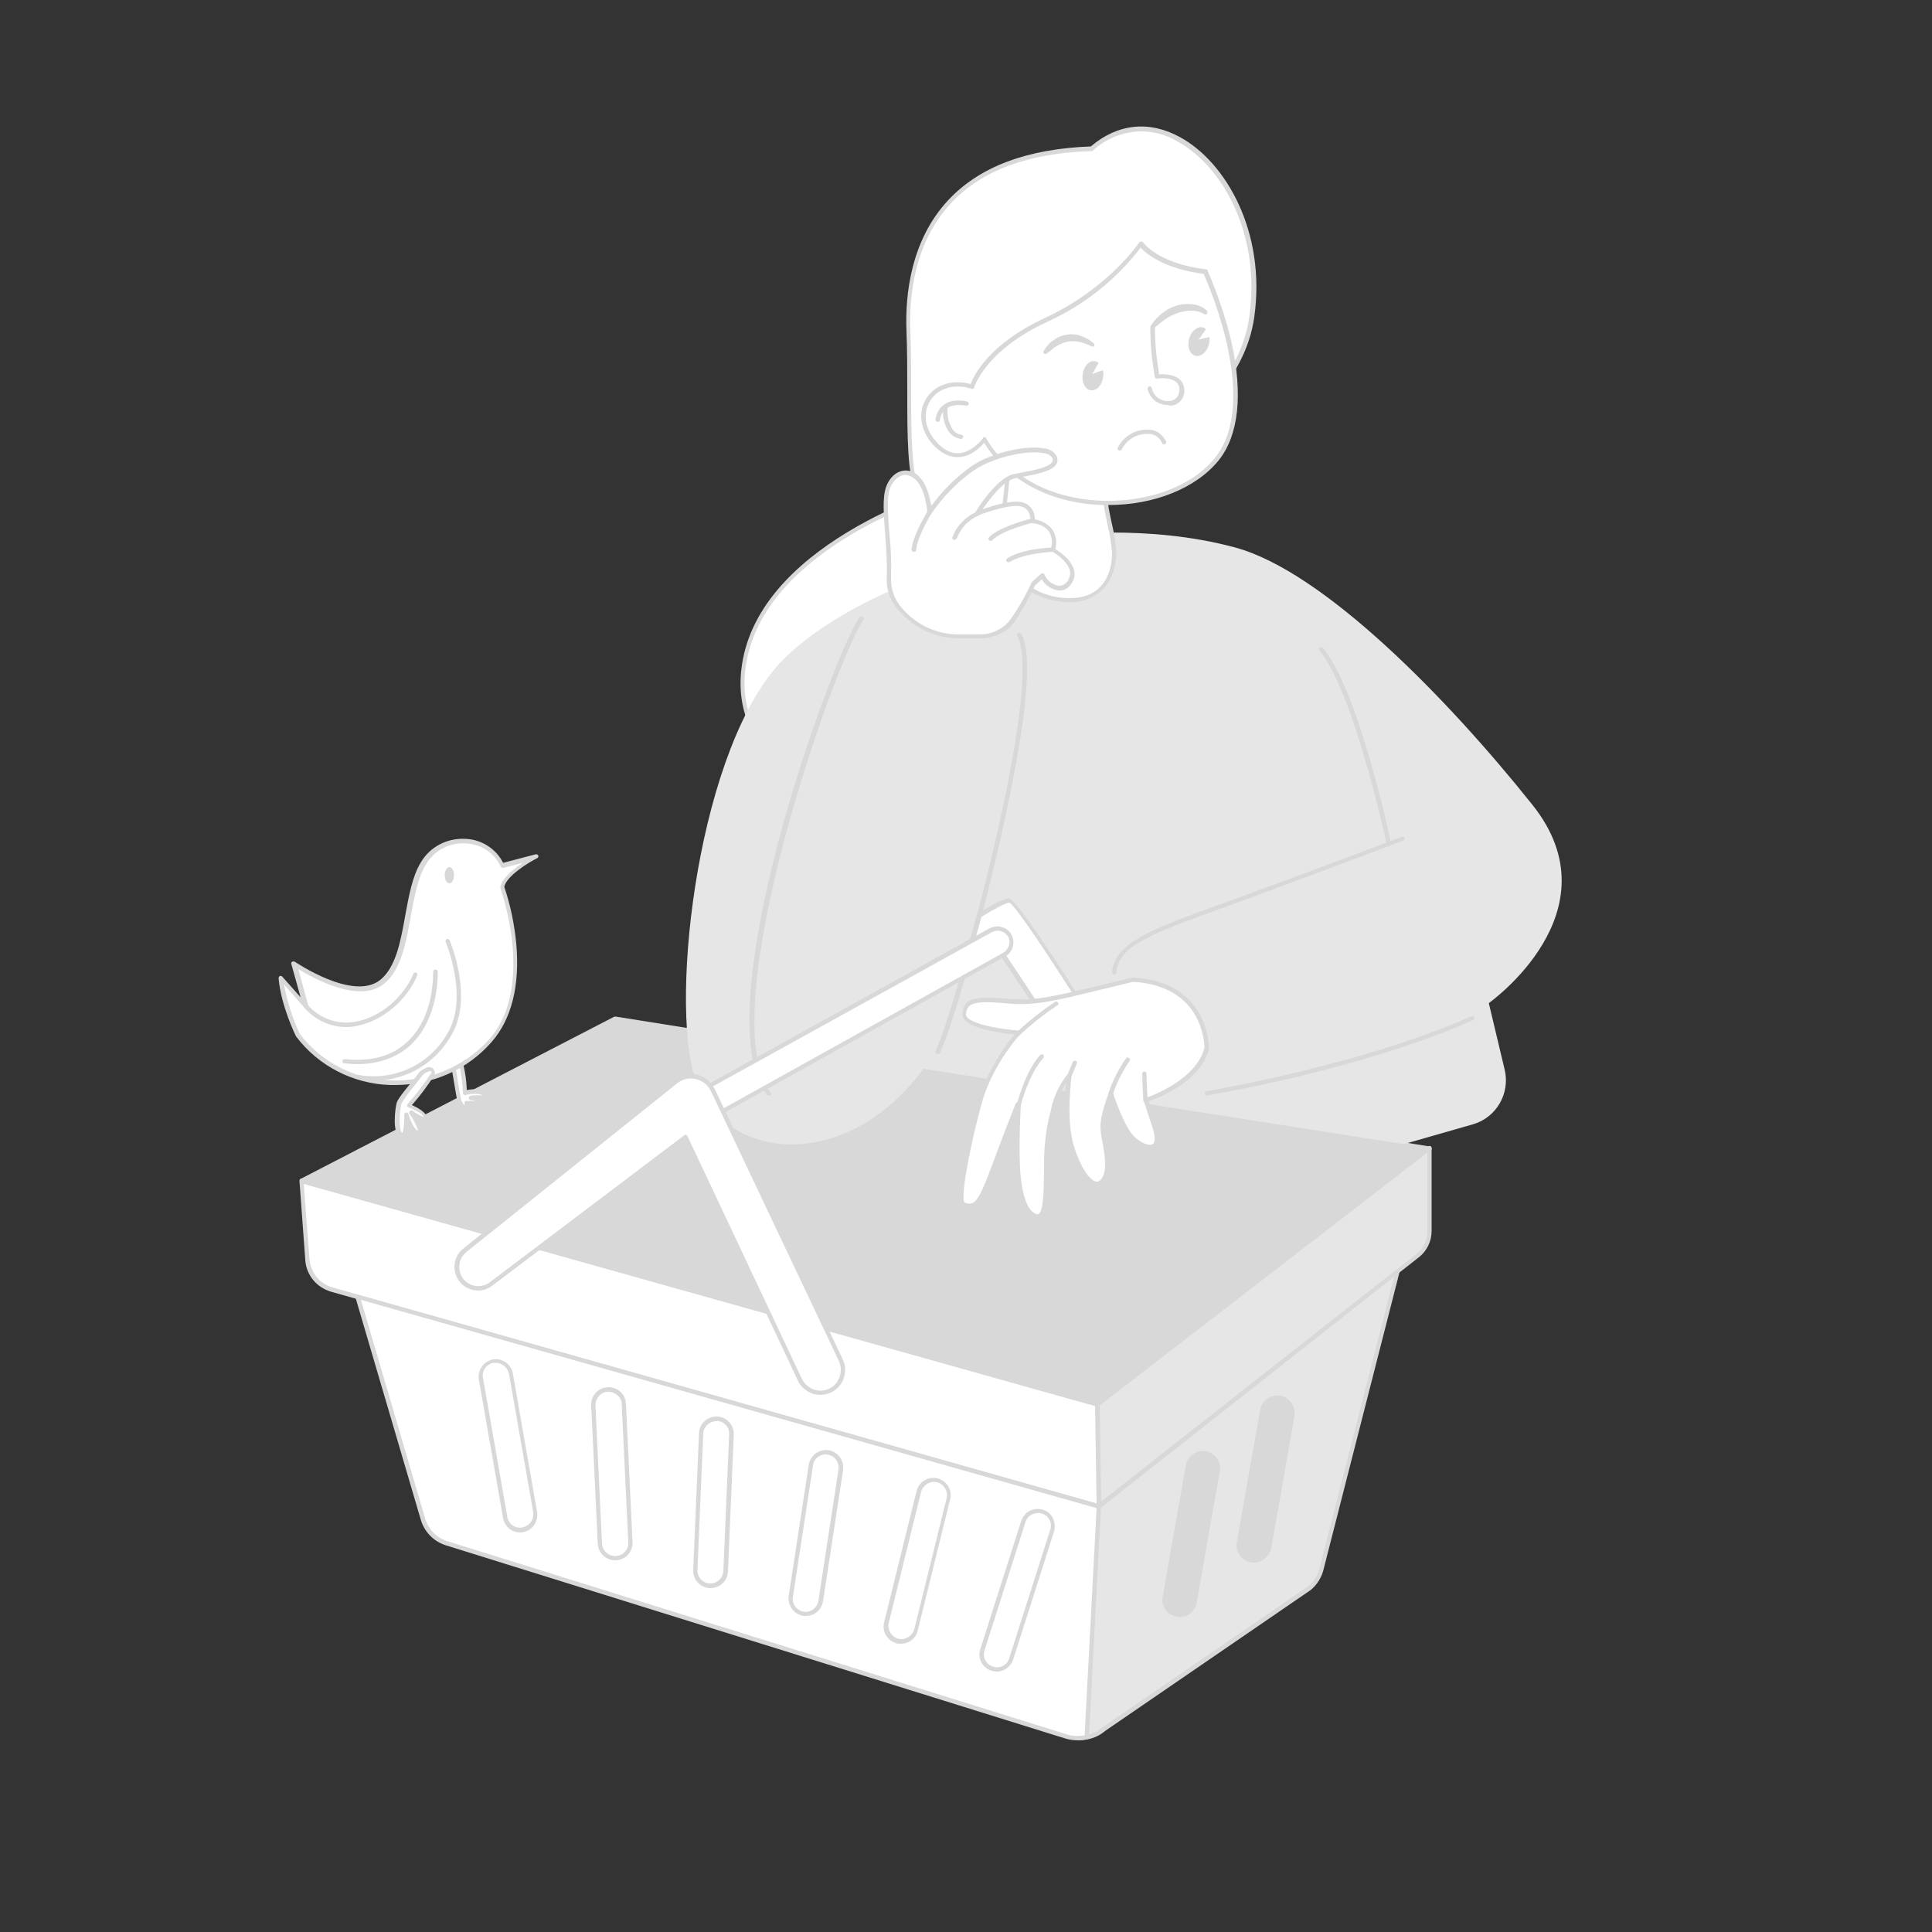 <svg transform="scale(1)" version="1.1" id="_x30_531_x5F_Empty_Cart_3" xmlns="http://www.w3.org/2000/svg" xmlns:xlink="http://www.w3.org/1999/xlink" x="0px" y="0px" viewBox="0 0 500 500" xml:space="preserve" class="show_show__wrapper__graphic__5Waiy "><rect x="0" y="0" width="500" height="500" fill="#333333" stroke="none"/><title>React</title><style type="text/css">
	.st0{fill:#d8d8d8;}
	.st1{fill:#e6e6e6;}
	.st2{fill:#FFFFFF;}
</style><g id="bucket"><polygon class="st0" points="159.1,263.6 370,297.2 283.9,363.6 78,305.6 	"></polygon><path class="st0" d="M284,364.1c0,0-0.1,0-0.1,0l-206-58c-0.3-0.1-0.4-0.4-0.3-0.7c0-0.1,0.1-0.2,0.2-0.3l81.2-42
		c0.1,0,0.2,0,0.4,0L370,296.7c0.2,0,0.4,0.2,0.5,0.4c0.1,0.2,0,0.4-0.2,0.6l-86,66.4C284.2,364.1,284.1,364.1,284,364.1z
		 M79.5,305.4l204.3,57.5l84.8-65.4l-209.4-33.4L79.5,305.4z"></path><path class="st1" d="M370,297.2v21.5c0,2.4-1.1,4.7-3,6.2l-82.6,64.9l-0.4-26.3L370,297.2z"></path><path class="st0" d="M284.3,390.5c-0.1,0-0.2,0-0.2-0.1c-0.2-0.1-0.3-0.3-0.3-0.5l-0.4-26.3c0-0.2,0.1-0.3,0.2-0.5l86-66.4
		c0.2-0.1,0.4-0.2,0.6-0.1c0.2,0.1,0.3,0.3,0.3,0.5v21.5c0,2.6-1.2,5.1-3.2,6.7l-82.6,64.9C284.6,390.4,284.5,390.5,284.3,390.5z
		 M284.5,363.8l0.4,24.9l81.7-64.2c1.8-1.4,2.8-3.5,2.8-5.8v-20.4L284.5,363.8z"></path><path class="st2" d="M78,305.6l1.5,20.4c0.3,3.7,2.8,6.8,6.4,7.8l198.5,56.1l-0.4-26.3L78,305.6z"></path><path class="st0" d="M284.3,390.5h-0.2L85.7,334.3c-3.8-1.1-6.5-4.4-6.7-8.3l-1.5-20.4c0-0.3,0.2-0.6,0.5-0.6c0.1,0,0.1,0,0.2,0
		l206,58c0.2,0.1,0.4,0.3,0.4,0.5l0.4,26.3c0,0.2-0.1,0.3-0.2,0.5C284.6,390.5,284.5,390.5,284.3,390.5z M78.6,306.4l1.5,19.5
		c0.3,3.5,2.7,6.4,6,7.3l197.7,55.9l-0.4-25.2L78.6,306.4z"></path><path class="st1" d="M361.8,329l-19.7,77.1c-0.5,1.9-1.6,3.7-3.1,4.9l-53,36.3c-1.4,1.1-3,1.9-4.7,2.2l3.1-59.7L361.8,329z"></path><path class="st0" d="M281.2,450.2c-0.1,0-0.3,0-0.4-0.1c-0.1-0.1-0.2-0.3-0.2-0.5l3.1-59.7c0-0.2,0.1-0.3,0.2-0.4l77.5-60.9
		c0.2-0.1,0.5-0.1,0.6,0c0.2,0.1,0.3,0.4,0.2,0.6l-19.7,77.1c-0.5,2-1.7,3.9-3.3,5.2l-53.1,36.4c-1.4,1.2-3.1,2-4.9,2.3L281.2,450.2
		z M284.9,390.2l-3.1,58.7c1.4-0.4,2.6-1.1,3.7-2l53.1-36.4c1.4-1.2,2.4-2.8,2.9-4.6l19.3-75.5L284.9,390.2z"></path><path class="st2" d="M284.3,389.9l-3.1,59.7c-1.9,0.4-3.9,0.3-5.8-0.3l-160-50c-2.9-1-5.1-3.3-6-6.3l-16.9-57.4L284.3,389.9z"></path><path class="st0" d="M279,450.4c-1.3,0-2.5-0.2-3.7-0.6l-160-49.9c-3.1-1-5.5-3.5-6.4-6.6L92,335.8c-0.1-0.2,0-0.4,0.1-0.6
		c0.1-0.1,0.4-0.2,0.6-0.1l191.8,54.2c0.3,0.1,0.4,0.3,0.4,0.6l-3.1,59.7c0,0.3-0.2,0.5-0.4,0.5C280.6,450.4,279.8,450.4,279,450.4z
		 M93.4,336.4l16.6,56.5c0.8,2.8,2.9,5,5.6,5.9l160,49.9c1.6,0.6,3.4,0.7,5.1,0.4l3.1-58.8L93.4,336.4z"></path><path class="st0" d="M305.3,417.9c-0.2,0-0.5,0-0.7-0.1c-2.1-0.4-3.6-2.4-3.2-4.5l6-34.1c0.3-2.1,2.3-3.6,4.5-3.3
		c2.1,0.3,3.6,2.3,3.3,4.5c0,0,0,0.1,0,0.1l-6,34.1C308.8,416.6,307.2,417.9,305.3,417.9z"></path><path class="st0" d="M305.3,418.5c-0.3,0-0.5,0-0.8-0.1c-2.4-0.4-4.1-2.8-3.6-5.2l6-34.1c0.5-2.4,2.9-4,5.3-3.5
		c2.3,0.5,3.9,2.7,3.5,5.1l-6,34.1C309.3,416.9,307.5,418.5,305.3,418.5z M311.3,376.6c-1.6,0-3,1.2-3.3,2.8l-6,34.1
		c-0.2,1.8,1.1,3.5,2.9,3.8c1.7,0.2,3.3-0.9,3.7-2.6l6-34.1c0.3-1.8-0.9-3.6-2.7-3.9C311.7,376.6,311.5,376.6,311.3,376.6
		L311.3,376.6z"></path><path class="st0" d="M324.5,403.8c-0.2,0-0.5,0-0.7-0.1c-2.1-0.4-3.6-2.4-3.2-4.5l6-34.1c0.3-2.1,2.3-3.6,4.5-3.3
		c2.1,0.3,3.6,2.3,3.3,4.5c0,0,0,0.1,0,0.1l-6,34.1C328,402.4,326.4,403.8,324.5,403.8z"></path><path class="st0" d="M324.5,404.4c-0.3,0-0.5,0-0.8-0.1c-2.4-0.4-4.1-2.8-3.6-5.2l6-34.1c0.4-2.5,2.6-4.1,5.1-3.8
		c2.5,0.4,4.1,2.6,3.8,5.1c0,0.1,0,0.2,0,0.2l-6,34.1C328.5,402.8,326.6,404.4,324.5,404.4z M330.5,362.4c-1.6,0-3,1.2-3.3,2.8
		l-6,34.1c-0.2,1.8,1.1,3.5,2.9,3.8c1.7,0.2,3.3-0.9,3.7-2.6l6-34.1c0.3-1.8-0.9-3.6-2.7-3.9C330.8,362.4,330.6,362.4,330.5,362.4
		L330.5,362.4z"></path><path class="st2" d="M258,432c-0.4,0-0.8-0.1-1.2-0.2c-2.1-0.7-3.2-2.9-2.5-4.9c0,0,0,0,0,0l10.6-33.2c0.7-2,3-3.1,5-2.3
		c1.9,0.7,3,2.8,2.4,4.7l-10.7,33.2C261.1,430.9,259.6,432,258,432z"></path><path class="st0" d="M258,432.6c-0.5,0-0.9-0.1-1.4-0.2c-2.4-0.8-3.7-3.3-2.9-5.6l10.6-33.2c0.4-1.1,1.2-2.1,2.2-2.6
		c2.2-1.1,4.9-0.3,6,1.9c0.5,1.1,0.6,2.3,0.3,3.4l-10.6,33.2C261.6,431.3,259.9,432.6,258,432.6z M268.6,391.6
		c-1.5,0-2.8,0.9-3.2,2.3l-10.6,33.2c-0.6,1.8,0.4,3.7,2.2,4.2c0.3,0.1,0.7,0.2,1,0.2c1.5,0,2.8-0.9,3.2-2.4l10.6-33.2
		c0.6-1.8-0.4-3.7-2.2-4.2C269.2,391.6,268.9,391.5,268.6,391.6L268.6,391.6z"></path><path class="st2" d="M233.2,424.8c-2.2,0-3.9-1.7-3.9-3.9c0-0.3,0-0.7,0.1-1l8.4-34c0.4-2.1,2.5-3.5,4.6-3.1
		c2.1,0.4,3.5,2.5,3.1,4.6c0,0.1-0.1,0.2-0.1,0.4l-8.4,34C236.6,423.6,235,424.8,233.2,424.8z"></path><path class="st0" d="M233.2,425.4c-0.4,0-0.7,0-1.1-0.1c-2.4-0.6-3.9-3-3.3-5.4l8.4-34c0.6-2.4,3-3.9,5.4-3.3
		c2.4,0.6,3.9,3,3.3,5.4c0,0,0,0,0,0l-8.4,34C237.1,423.9,235.3,425.4,233.2,425.4z M241.7,383.5c-1.5,0-2.9,1.1-3.3,2.5l-8.4,34
		c-0.4,1.8,0.7,3.6,2.5,4.1c0.3,0.1,0.5,0.1,0.8,0.1c1.5,0,2.9-1.1,3.3-2.5l8.4-34c0.4-1.8-0.7-3.6-2.5-4.1
		C242.2,383.5,241.9,383.5,241.7,383.5L241.7,383.5z"></path><path class="st2" d="M208.6,417.6c-0.2,0-0.4,0-0.6,0c-2.1-0.3-3.6-2.3-3.3-4.5c0,0,0,0,0,0l5.2-34c0.3-2.1,2.3-3.6,4.5-3.3
		c2.1,0.3,3.6,2.3,3.3,4.5l-5.2,34C212.1,416.2,210.5,417.6,208.6,417.6z"></path><path class="st0" d="M208.6,418.2c-0.2,0-0.5,0-0.7,0c-2.4-0.4-4.1-2.7-3.8-5.1l5.2-34c0.4-2.5,2.7-4.1,5.1-3.8
		c2.5,0.4,4.1,2.7,3.8,5.1l-5.2,34C212.6,416.6,210.8,418.2,208.6,418.2z M213.7,376.4c-1.7,0-3.1,1.2-3.3,2.9l-5.2,34
		c-0.3,1.8,1,3.5,2.8,3.8c1.8,0.3,3.5-1,3.8-2.8l5.2-34c0.3-1.8-1-3.6-2.8-3.8C214.1,376.4,213.9,376.4,213.7,376.4z"></path><path class="st2" d="M183.9,410.4h-0.2c-2.2-0.1-3.9-1.9-3.8-4.1c0,0,0,0,0,0l1.5-35.4c0-2.2,1.8-3.9,4-3.9s3.9,1.8,3.9,4
		c0,0.1,0,0.2,0,0.2l-1.5,35.4C187.7,408.8,186,410.4,183.9,410.4z"></path><path class="st0" d="M183.9,411h-0.2c-2.5-0.1-4.4-2.2-4.3-4.7c0,0,0,0,0,0l1.5-35.4c0.1-2.5,2.2-4.4,4.7-4.3s4.4,2.2,4.3,4.7
		l-1.5,35.4C188.3,409.1,186.3,411,183.9,411z M185.4,367.8c-1.8,0-3.3,1.4-3.4,3.2l-1.5,35.3c-0.1,1.8,1.3,3.4,3.2,3.5c0,0,0,0,0,0
		h0.1c1.8,0,3.3-1.4,3.4-3.2l1.5-35.4c0.1-1.9-1.4-3.4-3.2-3.5c0,0,0,0,0,0L185.4,367.8z"></path><path class="st2" d="M159.2,403.2c-2.1,0-3.8-1.6-3.9-3.7l-1.7-35.8c-0.1-2.2,1.6-4,3.8-4.1c2.1-0.1,4,1.6,4.1,3.7l1.7,35.8
		c0.1,2.2-1.6,4-3.7,4.1L159.2,403.2z"></path><path class="st0" d="M159.2,403.8c-2.4,0-4.4-1.9-4.5-4.3l-1.7-35.8c-0.1-2.5,1.8-4.6,4.3-4.7s4.6,1.8,4.7,4.3l0,0l1.7,35.8
		c0.1,2.5-1.8,4.6-4.3,4.7c0,0,0,0,0,0L159.2,403.8z M157.5,360.2h-0.2c-0.9,0-1.7,0.4-2.3,1.1c-0.6,0.7-0.9,1.5-0.9,2.4l1.7,35.8
		c0.1,1.8,1.6,3.2,3.4,3.2h0.2c1.9-0.1,3.3-1.7,3.2-3.5l-1.7-35.8c0-0.9-0.4-1.7-1.1-2.3C159.1,360.5,158.3,360.2,157.5,360.2z"></path><path class="st2" d="M134.6,396c-1.9,0-3.5-1.4-3.9-3.2l-6.3-36c-0.4-2.1,1-4.2,3.1-4.6c2.1-0.4,4.2,1,4.6,3.1c0,0,0,0.1,0,0.1
		l6.3,36c0.4,2.1-1,4.2-3.2,4.5c0,0,0,0,0,0C135,396,134.8,396,134.6,396z"></path><path class="st0" d="M134.6,396.6c-2.2,0-4-1.6-4.4-3.7l-6.3-36c-0.3-2.5,1.4-4.7,3.8-5.1c2.3-0.3,4.5,1.2,5,3.5l6.3,36
		c0.4,2.4-1.2,4.8-3.6,5.2C135.1,396.6,134.8,396.6,134.6,396.6z M128.3,352.7c-0.2,0-0.4,0-0.6,0c-1.8,0.3-3.1,2.1-2.7,3.9
		c0,0,0,0,0,0l6.3,36c0.3,1.8,2.1,3.1,3.9,2.7c0.9-0.2,1.7-0.7,2.2-1.4c0.5-0.7,0.7-1.6,0.6-2.5l-6.3-36
		C131.3,353.9,129.9,352.7,128.3,352.7z"></path></g><g id="bird"><path class="st2" d="M118.8,273.4c0.9,3,1.4,6.2,1.5,9.3c0,0,5.3-1.3,5.5,1.4c-1.3-0.2-2.7-0.2-4,0c0,0,2.3,0.3,2.6,1.8
		c-1.2-0.3-2.5-0.4-3.7-0.5l0.3,2.2c0,0-2-1.5-2.3-3.1s-1.6-9.8-1.6-9.8L118.8,273.4z"></path><path class="st0" d="M121.1,288.2c-0.1,0-0.2,0-0.3-0.1c-0.1-0.1-2.2-1.7-2.5-3.4c-0.3-1.5-1.6-9.5-1.7-9.8c0-0.2,0-0.4,0.2-0.5
		l1.6-1.4c0.1-0.1,0.3-0.2,0.5-0.1c0.2,0.1,0.3,0.2,0.4,0.4c0.9,2.9,1.4,5.8,1.5,8.8c1.2-0.2,3.4-0.5,4.7,0.5
		c0.5,0.4,0.8,0.9,0.9,1.6c0,0.2-0.1,0.3-0.2,0.5c-0.1,0.1-0.3,0.2-0.5,0.1c-0.5-0.1-1-0.1-1.5-0.1c0.4,0.3,0.7,0.8,0.8,1.3
		c0,0.2,0,0.4-0.2,0.5c-0.1,0.1-0.3,0.2-0.5,0.1c-1-0.2-2-0.4-3-0.5l0.3,1.6c0,0.2-0.1,0.5-0.3,0.6
		C121.2,288.2,121.2,288.2,121.1,288.2z M117.7,275c0.3,1.5,1.3,8.2,1.6,9.5c0.2,0.6,0.5,1.2,1,1.6l-0.1-0.6c0-0.2,0-0.3,0.1-0.4
		c0.1-0.1,0.2-0.2,0.4-0.2c0.8,0,1.6,0,2.4,0.2c-0.4-0.2-0.8-0.3-1.3-0.4c-0.3,0-0.5-0.3-0.5-0.5c0-0.3,0.2-0.5,0.4-0.6
		c1-0.2,2.1-0.2,3.2-0.1l0,0c-1-0.7-3.5-0.4-4.4-0.1c-0.2,0-0.3,0-0.5-0.1c-0.1-0.1-0.2-0.3-0.2-0.4c-0.1-2.8-0.5-5.6-1.2-8.4
		L117.7,275z"></path><path class="st2" d="M130,224.1l8.9-2.3c0,0-8.2,4.2-8.9,7.9c0,0,9.4,25.8-3.1,39.8c-12.5,14-36.9,15.1-49.8-1.6
		c0,0-3.8-7.8-4.4-14.7l6.4,7.2l-3-10.9c0,0,15.4,10.6,22.8,4.6c7.4-6,5.7-22.2,10.6-30.5S126.7,216.2,130,224.1z"></path><path class="st0" d="M102.3,280.8c-0.4,0-0.9,0-1.3,0c-9.6-0.3-18.6-4.9-24.4-12.6c-0.2-0.4-3.9-8-4.5-15c0-0.2,0.1-0.5,0.3-0.6
		c0.2-0.1,0.5,0,0.6,0.1l4.8,5.4l-2.4-8.6c-0.1-0.2,0-0.5,0.2-0.6c0.2-0.1,0.5-0.1,0.7,0c0.2,0.1,15.1,10.3,22.1,4.7
		c4.1-3.3,5.3-10.1,6.5-16.8c0.9-4.9,1.8-10,4-13.6c2.4-4.1,6.9-6.4,11.7-6.1c4.1,0.2,7.8,2.6,9.6,6.2l8.4-2.2
		c0.3-0.1,0.6,0.1,0.7,0.3c0.1,0.3,0,0.6-0.3,0.7c-2.2,1.1-7.9,4.6-8.5,7.4c1.6,4.7,2.6,9.6,3.1,14.6c1,10.9-1.2,19.7-6.4,25.6
		C120.9,276.9,111.8,280.8,102.3,280.8z M73.5,254.8c0.8,4.4,2.2,8.7,4.1,12.8c5.6,7.3,14.2,11.8,23.5,12
		c9.6,0.4,18.9-3.4,25.4-10.5c12.2-13.6,3.1-39,3-39.2c0-0.1,0-0.2,0-0.3c0.4-2.3,3.3-4.6,5.8-6.3l-5,1.3c-0.3,0.1-0.6-0.1-0.7-0.3
		c-1.6-3.5-5-5.8-8.8-6c-4.4-0.4-8.5,1.8-10.7,5.6c-2,3.4-2.9,8.4-3.8,13.3c-1.2,6.8-2.5,13.8-6.9,17.4c-6.4,5.2-18.3-1.4-22.2-3.8
		l2.6,9.5c0.1,0.2,0,0.5-0.3,0.6c-0.2,0.1-0.5,0.1-0.7-0.1L73.5,254.8z"></path><path class="st0" d="M96.7,279.7c-1.4,0-2.7-0.1-4.1-0.4c-0.3-0.1-0.5-0.3-0.5-0.6c0.1-0.3,0.3-0.5,0.7-0.5c9.5,1.7,19-3,23.4-11.5
		c4.9-9.1-0.8-22.7-0.8-22.8c-0.2-0.2-0.1-0.6,0.1-0.8c0.2-0.2,0.6-0.1,0.8,0.1c0,0.1,0.1,0.1,0.1,0.2c0.2,0.6,5.9,14.2,0.8,23.8
		C113.2,274.9,105.3,279.7,96.7,279.7z"></path><path class="st0" d="M92.4,275.4c-1.1,0-2.2-0.1-3.3-0.2c-0.3,0-0.5-0.3-0.5-0.6c0,0,0,0,0,0c0-0.3,0.3-0.5,0.6-0.5c0,0,0,0,0,0
		c6.7,0.7,12.1-0.7,16-4.3c6.3-5.6,6.9-14.7,6.9-18.3c0-0.3,0.3-0.6,0.6-0.6c0.3,0,0.6,0.3,0.6,0.6c0,3.8-0.7,13.2-7.3,19.2
		C102.5,273.7,98,275.4,92.4,275.4z"></path><path class="st0" d="M89.6,265.8c-4.2,0-8.2-1.9-10.9-5.1c-0.2-0.2-0.2-0.6,0-0.8s0.6-0.2,0.8,0c3.1,3.7,7.9,5.4,12.6,4.5
		c6.2-1.1,12.3-6.2,14.9-12.4c0.1-0.3,0.4-0.4,0.7-0.3c0,0,0,0,0,0c0.3,0.1,0.4,0.4,0.3,0.7c0,0,0,0,0,0
		c-2.7,6.5-9.1,11.9-15.7,13.1C91.4,265.7,90.5,265.8,89.6,265.8z"></path><ellipse class="st0" cx="116.3" cy="226.5" rx="1.2" ry="2.1"></ellipse><path class="st2" d="M112,278c-1.8,2.9-3.9,5.6-6.2,8.1c0,0,4.2,1.6,4.4,3.2s-3.8-1.3-3.8-1.3s3.6,5.1,1.9,5.1s-3.1-4.7-3.1-4.7
		s0.2,6-1.3,5.2s-1-7-0.5-8.3s4.5-5.9,5.8-7.7c0.6-0.5,1.2-0.8,1.9-1c0.5-0.1,1,0.2,1.1,0.7C112.1,277.6,112.1,277.8,112,278z"></path><path class="st0" d="M104,294.4c-0.2,0-0.4,0-0.5-0.1c-2.1-1-1.2-7.9-0.8-9c0.3-0.9,1.7-2.7,3.7-5.1c0.9-1.1,1.7-2.1,2.1-2.7
		l0.1-0.1c0.6-0.5,1.3-0.9,2.1-1.2c0.8-0.2,1.6,0.3,1.8,1.1c0.1,0.4,0,0.8-0.2,1.1l0,0c-1.7,2.7-3.6,5.2-5.7,7.6
		c1.4,0.6,3.8,1.9,4,3.4c0.1,0.4-0.1,0.8-0.4,1c-0.5,0.3-1.3,0-2.2-0.4c0.8,1.3,1.3,2.7,1,3.4c-0.2,0.3-0.5,0.5-0.9,0.5l0,0
		c-1.1,0-2-1.2-2.6-2.4c-0.1,1.3-0.4,2.5-1,2.9C104.5,294.3,104.2,294.4,104,294.4z M109.5,278.1c-0.5,0.7-1.3,1.6-2.1,2.7
		c-1.3,1.5-2.5,3.1-3.5,4.8c-0.5,1.5-0.8,7.1,0.2,7.6c0.3-0.3,0.6-2.5,0.5-4.7c0-0.3,0.2-0.5,0.5-0.6c0.3,0,0.6,0.1,0.6,0.4
		c0.5,1.7,1.6,4.2,2.5,4.3c-0.5-1.5-1.2-3-2.2-4.3c-0.2-0.2-0.1-0.6,0.1-0.8c0.2-0.2,0.5-0.2,0.7,0c0.9,0.7,1.9,1.2,2.9,1.6
		c-0.4-0.9-2.5-2-4-2.5c-0.3-0.1-0.4-0.4-0.3-0.7c0-0.1,0.1-0.1,0.1-0.2c2.2-2.5,4.3-5.2,6.1-8l0,0c0.1-0.1,0.1-0.3,0-0.4
		c-0.1-0.1-0.2-0.2-0.4-0.1C110.5,277.4,109.9,277.7,109.5,278.1z M111.9,278L111.9,278z"></path></g><g id="character-2"><path class="st2" d="M253.5,130.5c-0.6,14.3,1.7,52-15.6,67.3s-52.9,0.7-44.5-29.7s56.1-42.8,56.1-42.8L253.5,130.5z"></path><path class="st0" d="M220.8,204.4c-5.8,0-11.5-1.6-16.4-4.7c-10.8-6.8-15.1-18.6-11.5-31.8c8.4-30.3,56-43.1,56.5-43.2
		c0.2-0.1,0.4,0,0.6,0.2l4,5.2c0.1,0.1,0.1,0.2,0.1,0.4c-0.1,2-0.1,4.5-0.2,7.3c-0.2,17.6-0.6,47.1-15.6,60.3
		C233.4,202.2,227.2,204.5,220.8,204.4z M249.2,125.9c-4.4,1.2-47.5,14-55.3,42.3c-3.5,12.6,0.6,24,11,30.5
		c10.5,6.6,24.2,6,32.6-1.4c14.7-12.9,15-42.1,15.2-59.5c0-2.8,0.1-5.2,0.1-7.2L249.2,125.9z"></path><path class="st1" d="M273.5,138.6c-1.2,0.8-48.6,10.1-70.6,31.9s-29.8,87.9-23,108.7s38.4,25.3,59.1-2.6l124.3,19.5l17.8-5.1
		c6.1-1.7,9.8-8,8.3-14.2l-4.1-17.2c0,0,33.4-23.6,11.3-51.3s-54.1-60.4-76.9-66.6S273.5,138.6,273.5,138.6z"></path><path class="st0" d="M242.7,272.8c-0.1,0-0.2,0-0.3-0.1c-0.3-0.1-0.4-0.5-0.2-0.8c0,0,0,0,0,0c0-0.1,3.2-6.4,10.7-35.2
		c10.3-39.5,14-65.8,10.4-72c-0.1-0.3-0.1-0.6,0.2-0.8c0.3-0.2,0.6-0.1,0.8,0.2c0,0,0,0,0,0c5.2,8.9-4.2,49.4-10.2,72.9
		c-7.5,29-10.7,35.1-10.8,35.4C243.1,272.7,242.9,272.8,242.7,272.8z"></path><path class="st0" d="M198.8,283.5c-0.2,0-0.3-0.1-0.4-0.2c-16.1-21.6,16.1-111.4,24-123.5c0.2-0.3,0.5-0.3,0.8-0.2
		c0.3,0.2,0.3,0.5,0.2,0.8l0,0c-7.6,11.7-39.4,101.5-24,122.3c0.2,0.2,0.1,0.6-0.1,0.8C199.1,283.5,199,283.5,198.8,283.5z"></path><path class="st0" d="M288.4,252.2L288.4,252.2c-0.4,0-0.6-0.3-0.6-0.6c0.7-7.6,10-11,26.7-17.1l5-1.8c19.7-7.2,43.2-16.1,43.4-16.2
		c0.3,0,0.6,0.2,0.6,0.5c0,0.2-0.1,0.4-0.2,0.5c-0.2,0.1-23.8,9-43.4,16.2l-5,1.8c-16.4,6-25.4,9.2-26,16.1
		C288.9,251.9,288.7,252.2,288.4,252.2z"></path><path class="st0" d="M359.4,219c-0.3,0-0.5-0.2-0.5-0.4c-0.1-0.4-8.4-39.3-17.4-50.2c-0.2-0.2-0.2-0.6,0.1-0.8
		c0.2-0.2,0.6-0.2,0.8,0.1c0,0,0,0,0,0c9.2,11.1,17.3,49,17.6,50.6c0.1,0.3-0.1,0.6-0.4,0.7c0,0,0,0,0,0L359.4,219z"></path><path class="st0" d="M312.3,283.5c-0.3,0-0.6-0.3-0.5-0.6c0-0.3,0.2-0.5,0.5-0.5c0.4-0.1,40-6.7,68.5-19.4c0.3-0.1,0.6,0,0.7,0.3
		c0,0,0,0,0,0c0.1,0.3,0,0.6-0.3,0.7C352.5,276.8,312.8,283.5,312.3,283.5L312.3,283.5z"></path><path class="st1" d="M256.2,134.5c1.1,3.7-5.2,8.4-12.6,5.4s-13.2-11.6-4.2-15.5S256.2,134.5,256.2,134.5z"></path><path class="st0" d="M248.3,141.4c-1.7,0-3.4-0.3-4.9-1c-5.2-2.1-9.1-6.6-9.1-10.4c0-1.8,0.8-4.4,4.9-6.1c9.3-4,17.2,9.8,17.6,10.3
		c0,0,0,0.1,0,0.1c0.4,1.7-0.2,3.6-1.7,4.7C253.2,140.6,250.8,141.4,248.3,141.4z M242.5,124.2c-1,0-2.1,0.2-3,0.6
		c-2.8,1.2-4.2,3-4.2,5.1c0,3.4,3.7,7.4,8.4,9.4c4.4,1.8,8.4,0.7,10.5-1.2c1.1-0.8,1.6-2.1,1.4-3.4
		C255.2,133.9,249.4,124.2,242.5,124.2L242.5,124.2z"></path><path class="st2" d="M282.4,38.5C301.7,21.7,328.7,49,324,82.1s-56.1,47.7-56.1,47.7l-14.9,5.9c0,0-12.2-1.7-15.4-8.3
		s-1.8-24.9-2.5-41.6S239.5,39.9,282.4,38.5z"></path><path class="st0" d="M253,136.3L253,136.3c-0.6-0.1-12.6-1.8-15.9-8.6c-2.3-4.7-2.3-14.8-2.3-26.6c0-5,0-10.2-0.2-15.3
		c-0.4-9.8,1.2-23.7,10.8-34c8.1-8.7,20.5-13.3,36.9-13.9c6.9-5.9,15.1-6.8,23.1-2.4c11.9,6.5,22.3,24.6,19.2,46.6
		c-4.7,33.1-56,48-56.5,48.2l-14.8,5.9C253.1,136.3,253,136.3,253,136.3z M295.2,34c-4.6,0.1-9.1,1.9-12.4,5
		c-0.1,0.1-0.2,0.1-0.4,0.1c-16.2,0.5-28.4,5-36.3,13.5c-9.3,10-10.9,23.6-10.5,33.2c0.2,5.1,0.2,10.3,0.2,15.3
		c0,11.1,0.1,21.6,2.2,26.1c2.8,5.9,13.4,7.8,14.8,8l14.7-5.8c0.6-0.2,51.2-14.9,55.8-47.3c3.1-21.5-7-39.2-18.6-45.5
		C301.9,34.9,298.6,34,295.2,34z M282.4,38.5L282.4,38.5z"></path><path class="st2" d="M261.6,112.7c-0.8,13.2-3,28.6-3,28.6s3.1,12.6,16.1,13.8s13.6-9.9,13.6-12.2s-1.8-9.8-2.1-12.2
		C286,128.2,261.6,112.7,261.6,112.7z"></path><path class="st0" d="M276.7,155.8c-0.6,0-1.3,0-2-0.1c-13.3-1.3-16.6-14.1-16.6-14.2c0-0.1,0-0.1,0-0.2c0-0.1,2.2-15.5,3-28.6
		c0-0.2,0.1-0.4,0.3-0.5c0.2-0.1,0.4-0.1,0.5,0c5.8,3.7,24.6,15.8,24.9,18.4c0.1,1,0.5,2.8,0.9,4.7c0.6,2.5,1,5,1.2,7.6
		c0,2-0.4,6.8-3.9,10C282.8,154.9,279.8,156,276.7,155.8z M259.2,141.4c0.3,1.2,3.8,12.1,15.6,13.3c4.1,0.4,7.3-0.4,9.5-2.4
		c3.2-2.9,3.5-7.4,3.5-9.2c-0.2-2.5-0.6-4.9-1.2-7.4c-0.4-2-0.8-3.8-0.9-4.8c-0.4-1.5-12.1-9.7-23.6-17.1
		C261.3,126,259.4,139.9,259.2,141.4z"></path><path class="st2" d="M311.9,70.4c0,0,15.4,33,3,48.4s-47.5,16.6-60.2-5.1c0,0-6.2,8.7-13,0.9s-0.1-17.7,9.8-14.4
		c0,0,2.6-9.7,19.2-17.4s24.4-19.6,24.4-19.6S299,68.7,311.9,70.4z"></path><path class="st0" d="M286.9,130.7c-1.2,0-2.3,0-3.5-0.1c-12.6-0.9-23-6.8-28.7-16c-1,1.2-3.5,3.6-6.6,3.7c-2.4,0.1-4.6-1-6.8-3.4
		c-3.2-3.7-3.8-8.4-1.5-11.9s6.7-4.9,11.4-3.6c0.8-2.2,4.7-10.4,19.4-17.2c16.3-7.6,24.1-19.3,24.2-19.4c0.1-0.2,0.3-0.3,0.5-0.3
		c0.2,0,0.4,0.1,0.5,0.2c0,0,3.8,5.5,16.3,7c0.2,0,0.4,0.1,0.4,0.3c2.6,6,4.7,12.2,6.2,18.5c3,13.5,1.9,24-3.2,30.5
		C309.6,126.4,298.6,130.7,286.9,130.7z M254.7,113.1L254.7,113.1c0.2,0,0.4,0.1,0.5,0.3c5.4,9.3,15.7,15.2,28.3,16.1
		c12.7,0.9,24.9-3.4,31-11.1c11.4-14.2-1.5-44.3-3-47.5c-10.4-1.4-14.9-5.3-16.3-6.8c-6.4,8.3-14.7,14.9-24.2,19.2
		c-16.2,7.5-18.9,17-18.9,17c0,0.1-0.1,0.3-0.3,0.3c-0.1,0.1-0.3,0.1-0.4,0c-4.4-1.4-8.5-0.2-10.6,3c-1.6,2.5-2.1,6.6,1.4,10.6
		c1.9,2.2,3.9,3.2,5.9,3.1c3.6-0.2,6.3-3.9,6.3-3.9C254.4,113.2,254.5,113.1,254.7,113.1L254.7,113.1z"></path><path class="st0" d="M282.4,89.6c-1-0.5-2-0.9-3-1.1c-1-0.2-2-0.3-3-0.1c-0.2,0-0.5,0.1-0.7,0.2c-0.2,0-0.5,0.1-0.7,0.2l-0.7,0.3
		l-0.7,0.4c-0.2,0.1-0.5,0.3-0.7,0.4l-0.6,0.5c-0.4,0.3-0.8,0.7-1.3,1l-0.1,0.1c-0.2,0.2-0.6,0.1-0.8-0.1c-0.1-0.2-0.1-0.4,0-0.6
		c0.3-0.5,0.7-1,1.1-1.5c0.4-0.5,0.9-0.9,1.4-1.2c1-0.8,2.2-1.3,3.5-1.5c1.3-0.2,2.6-0.1,3.8,0.4c1.2,0.4,2.3,1.1,3.2,1.9
		c0.2,0.2,0.2,0.6,0,0.8C282.9,89.7,282.7,89.7,282.4,89.6L282.4,89.6z"></path><path class="st0" d="M311.4,81.2c-0.4-0.3-0.9-0.5-1.4-0.6c-0.6-0.1-1.1-0.2-1.7-0.2c-1.2,0-2.3,0.2-3.5,0.6
		c-1.1,0.4-2.2,0.9-3.2,1.6c-1,0.7-2,1.5-2.9,2.3l0,0c-0.2,0.2-0.6,0.2-0.8,0c0,0,0,0,0,0c-0.2-0.2-0.2-0.5,0-0.7
		c0.7-1.1,1.6-2.1,2.7-3c1.1-0.9,2.3-1.6,3.6-2c1.3-0.5,2.8-0.6,4.2-0.5c0.7,0.1,1.4,0.2,2.1,0.5c0.7,0.3,1.4,0.7,1.9,1.3
		c0.2,0.2,0.1,0.6-0.1,0.8c-0.2,0.1-0.5,0.1-0.6,0L311.4,81.2z"></path><path class="st0" d="M302.3,104.8c-2.6,0.1-4.8-1.7-5.3-4.2c0-0.3,0.2-0.6,0.5-0.6c0,0,0,0,0,0c0.3,0,0.6,0.2,0.6,0.5
		c0.4,2,2.3,3.4,4.4,3.3c1.5,0,2.7-1.2,2.7-2.7c0-0.1,0-0.1,0-0.2c0.1-0.8-0.2-1.5-0.8-2c-1.3-1.2-4-1.1-4.9-0.9
		c-0.3,0-0.6-0.2-0.6-0.4c-0.8-4.2-1.2-8.5-1.2-12.8c0-0.3,0.3-0.6,0.6-0.6l0,0c0.3,0,0.6,0.3,0.6,0.6c0,4.1,0.4,8.1,1.1,12.1
		c1.1-0.1,3.7-0.1,5.3,1.3c0.8,0.7,1.2,1.8,1.2,2.8c0.1,2.1-1.5,3.9-3.6,4c0,0-0.1,0-0.1,0L302.3,104.8z"></path><path class="st0" d="M280.2,96.8c-0.3,2.1,0.6,4,2.1,4.2s2.9-1.3,3.2-3.4c0.1-0.6,0.1-1.2-0.1-1.8l-2.7,1l1.6-2.9
		c-0.3-0.2-0.6-0.4-1-0.4C282,93.2,280.5,94.7,280.2,96.8z"></path><path class="st0" d="M307.7,87.8c-0.5,2.1,0.3,4,1.7,4.3s3-1,3.5-3.1c0.1-0.6,0.2-1.2,0.1-1.8l-2.8,0.7l1.9-2.7
		c-0.2-0.3-0.6-0.4-0.9-0.5C309.8,84.4,308.2,85.8,307.7,87.8z"></path><path class="st0" d="M242.7,109.2L242.7,109.2c-0.4-0.1-0.6-0.3-0.6-0.6c0.2-1.6,1-3.1,2.4-4c2.4-1.6,5.6-0.7,5.8-0.7
		c0.3,0.1,0.5,0.4,0.4,0.7c-0.1,0.3-0.4,0.5-0.7,0.4c0,0-2.9-0.7-4.9,0.6c-1.1,0.7-1.7,1.9-1.9,3.2C243.2,109,243,109.2,242.7,109.2
		z"></path><path class="st0" d="M248.7,113.6L248.7,113.6c-1.4-0.2-2.6-1-3.3-2.1c-1.2-1.9-1.6-4.3-1.2-6.5c0.1-0.3,0.4-0.5,0.7-0.4
		c0,0,0,0,0,0c0.3,0.1,0.5,0.4,0.4,0.7c0,0,0,0,0,0c-0.3,1.9,0.1,3.9,1.1,5.6c0.5,0.9,1.4,1.5,2.4,1.6c0.3,0,0.5,0.3,0.5,0.6
		C249.2,113.4,248.9,113.6,248.7,113.6z"></path><path class="st0" d="M289.8,116.6c-0.3,0-0.6-0.2-0.6-0.5c0-0.1,0-0.2,0.1-0.3c1.5-2.9,4.5-4.7,7.7-4.6c2-0.1,3.8,1.1,4.7,2.9
		c0.2,0.2,0.1,0.6-0.1,0.8c-0.2,0.2-0.6,0.1-0.8-0.1c-0.1-0.1-0.1-0.2-0.1-0.3c-0.7-1.4-2.1-2.3-3.7-2.2c-2.8-0.1-5.4,1.5-6.7,4
		C290.3,116.5,290.1,116.6,289.8,116.6z"></path><path class="st2" d="M232.9,157.4c-1.9-2.2-2.9-5-2.8-7.9c0.4-8.4-1.9-18.9-0.2-23.4c2-5.4,9.5-6.1,10.7,6.5
		c2.9-4.4,6.6-8.2,10.9-11.3c6.8-4.6,19.4-6.5,21.4-3.2s-6.1,4.3-10.2,5.1s-9.6,9.7-9.6,9.7s7.6-3,11.1-2.5c3.5,0.5,3.2,4.4,3.2,4.4
		s7.1,0.6,5.1,7.5c0,0,6.8,3.7,4.6,7.9s-6.4,1.2-7.3-1.2l-2.4,2.2c-1.5,3.3-3.3,6.4-5.3,9.4c-2,2.7-5.1,4.3-8.4,4.3h-5.5
		c-5.7,0-11.2-2.5-14.9-6.8L232.9,157.4z"></path><path class="st0" d="M253.7,165.2h-5.5c-5.9,0-11.4-2.5-15.3-6.9l-0.5-0.5c-2-2.3-3.1-5.3-2.9-8.3c0.1-3.7-0.1-7.3-0.4-11
		c-0.4-5.3-0.8-9.9,0.3-12.7s3.3-4.3,5.6-4c3,0.4,5.2,3.8,6,9.2c2.8-3.9,6.3-7.4,10.2-10.2c5.6-3.9,14.9-5.7,19.3-4.7
		c1.1,0.1,2.1,0.7,2.8,1.7c0.4,0.6,0.5,1.4,0.2,2.1c-0.9,2.1-5.6,2.9-9.4,3.6l-1.5,0.3c-2.9,0.6-6.6,5.5-8.3,8
		c2.5-0.9,7.1-2.3,9.8-1.9c2.2,0.3,3.8,2.2,3.7,4.5c1.8,0.3,3.4,1.2,4.6,2.7c0.9,1.5,1.2,3.3,0.7,5c1.5,0.9,6.6,4.4,4.5,8.4
		c-1.1,2.1-2.6,2.4-3.7,2.3c-1.8-0.3-3.4-1.3-4.3-2.9l-1.8,1.7c-1.5,3.3-3.3,6.4-5.3,9.4C260.6,163.6,257.2,165.2,253.7,165.2z
		 M234.4,122.9c-1.6,0-3.2,1.3-4,3.3c-1,2.6-0.6,7.2-0.2,12.2c0.4,3.7,0.5,7.4,0.4,11.1c-0.1,2.8,0.8,5.5,2.6,7.6l0,0l0.4,0.5
		c3.7,4.2,9,6.6,14.5,6.6h5.5c3.2,0,6.1-1.5,8-4c2-2.9,3.8-6,5.3-9.3c0-0.1,0.1-0.1,0.1-0.2l2.4-2.2c0.2-0.2,0.6-0.2,0.8,0
		c0,0.1,0.1,0.1,0.1,0.2c0.6,1.5,2,2.6,3.7,2.9c1.2,0,2.2-0.7,2.6-1.8c1.9-3.6-4.3-7.1-4.4-7.1c-0.2-0.1-0.3-0.4-0.3-0.6
		c0.6-1.5,0.4-3.1-0.4-4.5c-1.4-2-4.2-2.2-4.3-2.2c-0.3,0-0.5-0.3-0.5-0.6c0,0,0,0,0,0c0-0.1,0.2-3.4-2.8-3.8
		c-3.4-0.5-10.8,2.4-10.8,2.4c-0.3,0.1-0.6,0-0.7-0.3c-0.1-0.2,0-0.4,0-0.5c0.2-0.4,5.6-9.1,10-9.9l1.5-0.3c3.1-0.6,7.8-1.4,8.5-3
		c0.1-0.3,0.1-0.7-0.1-1c-0.5-0.6-1.3-1.1-2.1-1.1c-4.1-0.9-13.1,0.9-18.4,4.6c-4.2,3-7.9,6.8-10.8,11.1c-0.1,0.2-0.4,0.3-0.6,0.2
		c-0.2-0.1-0.4-0.3-0.4-0.5c-0.5-5.7-2.5-9.3-5.2-9.7C234.7,123,234.6,122.9,234.4,122.9z"></path><path class="st0" d="M236.5,142.8L236.5,142.8c-0.4,0-0.6-0.3-0.6-0.6c0,0,0,0,0,0c0.5-4.1,4.1-9.7,4.2-10c0.2-0.3,0.5-0.3,0.8-0.2
		c0.3,0.2,0.3,0.5,0.2,0.8c0,0,0,0,0,0c0,0.1-3.6,5.7-4,9.5C237.1,142.6,236.8,142.9,236.5,142.8
		C236.5,142.8,236.5,142.8,236.5,142.8z"></path><path class="st0" d="M247,139.7c-0.1,0-0.1,0-0.2,0c-0.3-0.1-0.4-0.4-0.3-0.7c1.1-3,3.5-5.4,6.4-6.6c0.3,0,0.6,0.2,0.6,0.5
		c0,0.2-0.1,0.4-0.2,0.5c-2.7,1.1-4.7,3.3-5.7,6C247.4,139.5,247.2,139.7,247,139.7z"></path><path class="st0" d="M256.4,140c-0.3,0-0.6-0.2-0.6-0.6c0-0.2,0.1-0.3,0.2-0.4c2.9-2.9,11-4.8,11.3-4.9c0.3-0.1,0.6,0.1,0.7,0.4
		c0,0,0,0,0,0c0.1,0.3-0.1,0.6-0.4,0.7c-0.1,0-8.1,1.9-10.8,4.6C256.7,139.9,256.6,140,256.4,140z"></path><path class="st0" d="M261,145.5c-0.2,0-0.4-0.1-0.5-0.2c-0.2-0.3-0.1-0.6,0.2-0.8c3.9-2.6,11.6-2.8,11.9-2.8c0.3,0,0.6,0.2,0.6,0.5
		c0,0.3-0.2,0.6-0.5,0.6c-0.1,0-7.6,0.3-11.3,2.6C261.2,145.5,261.1,145.5,261,145.5z"></path><path class="st2" d="M253.5,237c0,0,6.2-3.9,7.8-3.9c2.5,0,33.9,51.1,33.9,51.1h-11l-26.8-40.3l-6.7,3.1L253.5,237z"></path><path class="st0" d="M295.1,284.7h-11c-0.2,0-0.4-0.1-0.5-0.2l-26.5-39.9l-6.3,2.9c-0.2,0.1-0.4,0.1-0.6-0.1
		c-0.2-0.1-0.2-0.4-0.2-0.6l2.8-10c0-0.1,0.1-0.2,0.2-0.3c1.1-0.7,6.4-4,8.1-4c2.5,0,24.9,35.9,34.3,51.4c0.1,0.2,0.1,0.4,0,0.6
		C295.5,284.6,295.3,284.7,295.1,284.7z M284.5,283.6h9.7c-12.2-19.9-30.7-49-33-50c-0.9,0-4.9,2.2-7.2,3.7l-2.4,8.6l5.6-2.6
		c0.2-0.1,0.5,0,0.7,0.2L284.5,283.6z"></path><path class="st2" d="M180.1,283l76.2-42.2c1.5-0.9,3.4-0.6,4.6,0.8l0.1,0.1c1.2,1.6,0.9,4-0.7,5.2c-0.2,0.1-0.3,0.2-0.5,0.3
		l-76.9,42.8L180.1,283z"></path><path class="st0" d="M182.9,290.5h-0.2c-0.2,0-0.3-0.2-0.3-0.3l-2.8-7c-0.1-0.3,0-0.6,0.2-0.7l76.2-42.2c1.8-1,4-0.6,5.3,0.9
		c0.8,1,1.1,2.2,0.9,3.4c-0.2,1.3-1,2.4-2.2,3l-76.9,42.8C183,290.5,182.9,290.5,182.9,290.5z M180.8,283.2l2.4,5.9l76.4-42.5
		c0.8-0.5,1.4-1.3,1.6-2.2c0.2-0.9,0-1.8-0.6-2.4c-1-1.2-2.6-1.5-4-0.7L180.8,283.2z"></path><path class="st2" d="M217.7,352l-33.1-69.9c-1.5-3.2-5.3-4.5-8.5-3c-0.4,0.2-0.9,0.5-1.2,0.8l-54.6,43.8c-2.4,1.9-2.8,5.4-0.9,7.7
		c0.5,0.6,1.1,1.1,1.9,1.5l0,0c1.9,0.9,4.1,0.7,5.7-0.5l50.4-38.1l29.6,62.8c1,2.1,3.1,3.4,5.4,3.4l0,0c3.3,0,5.9-2.6,6-5.9
		C218.3,353.7,218.1,352.8,217.7,352z"></path><path class="st0" d="M212.4,361c-2.5,0-4.8-1.4-5.9-3.7l-29.3-62.2l-49.9,37.7c-2.7,2-6.5,1.4-8.5-1.3c-1.9-2.6-1.5-6.2,1-8.3
		l54.6-43.8c3-2.4,7.3-1.9,9.7,1.1c0.3,0.4,0.6,0.9,0.9,1.4l33.1,69.9c1.5,3.2,0.2,7.1-3.1,8.6C214.3,360.7,213.4,361,212.4,361z
		 M177.4,293.7h0.1c0.2,0,0.3,0.2,0.4,0.3l29.6,62.8c0.9,1.9,2.8,3.1,4.8,3.1c3,0,5.3-2.4,5.3-5.4c0-0.8-0.2-1.6-0.5-2.3l0,0
		l-33.1-69.8c-1.4-2.9-4.9-4.1-7.7-2.7c-0.4,0.2-0.8,0.4-1.1,0.7l-54.6,43.7c-2.1,1.8-2.3,4.9-0.6,7c1.7,2,4.6,2.3,6.7,0.8
		l50.4-38.1C177.2,293.7,177.3,293.7,177.4,293.7L177.4,293.7z"></path><path class="st2" d="M293.2,253.7c-18.5,4.4-23.9,6.3-32.1,5.6c-8.2-0.7-11.2-0.5-11.4,3.3s14.1,4.8,14.1,4.8
		c-4.6,5.2-8,11.3-10,17.9c-2.8,10.2-6,25.6-4.2,26.4c3.4,1.6,4.7-1.3,8.3-10.9c3.6-9.6,5.8-15,5.8-15s-0.6,9.6-0.2,16.8
		s2.1,11.6,4.7,12.2s2.5-4.9,2.6-13.5c0-5.2,0.7-10.3,2.2-15.2c0.8-2.7,2.1-5.2,3.8-7.5c0,0-1.5,11.5,0.6,18.3s5.9,12,8.2,8.7
		s-0.3-10.7-0.2-13.9s2.2-8.6,2.2-8.6s2.9,9.1,5.7,11.7s7.9,4.2,5.6-2.9l-2.2-7c0,0,13.4-4.2,15.8-13.4
		C312.3,271.4,312.5,254.7,293.2,253.7z"></path><path class="st0" d="M268.5,315.3c-0.2,0-0.3,0-0.5-0.1c-2.9-0.7-4.7-5.2-5.1-12.7c-0.3-4.5-0.1-10,0-13.5c-1,2.6-2.6,6.6-4.5,11.9
		c-2.8,7.5-4.1,10.6-6.1,11.4c-1,0.4-2,0.3-2.9-0.2c-0.5-0.2-1.6-0.7,0-10.3c0.9-4.9,2.3-11.2,3.8-16.8c1.9-6.3,5.1-12.2,9.4-17.3
		c-3.9-0.4-13.7-1.6-13.5-5.3c0-1.1,0.4-2.2,1.2-3c1.6-1.4,4.8-1.4,10.8-0.9c6.7,0.6,11.5-0.6,23.2-3.4c2.6-0.6,5.5-1.3,8.8-2.1
		c0.1,0,0.1,0,0.2,0c19.6,1,19.6,18.1,19.6,18.3c0,0,0,0.1,0,0.1c-2.1,8.5-13,12.7-15.6,13.6l2.1,6.5c0.9,2.9,0.8,4.7-0.5,5.5
		c-1.5,1-4.3-0.3-6.1-2.1c-2.2-2.1-4.4-7.7-5.4-10.5c-0.8,2.2-1.4,4.5-1.6,6.9c0.1,1.3,0.2,2.6,0.5,3.8c0.6,3.5,1.4,7.9-0.4,10.4
		c-0.5,0.9-1.5,1.4-2.5,1.2c-2.6-0.4-5.3-5.4-6.7-10.1c-1.5-5.1-1.2-12.5-0.8-16.3c-1.1,1.7-1.9,3.5-2.4,5.4
		c-0.1,0.6-0.3,1.2-0.4,1.8c-1.1,4.4-1.7,8.8-1.7,13.4v1.8c-0.1,6.7-0.2,10.7-1.7,11.9C269.3,315.1,268.9,315.2,268.5,315.3z
		 M263.7,285.2h0.1c0.3,0.1,0.4,0.3,0.4,0.6c0,0.1-0.6,9.7-0.2,16.7c0.4,6.8,2,11.2,4.3,11.7c0.2,0.1,0.5,0,0.6-0.1
		c1.1-0.9,1.2-5.4,1.3-11.1v-1.8c0-4.6,0.5-9.2,1.7-13.6c0.1-0.6,0.3-1.2,0.4-1.8c0.8-2.8,2.1-5.4,3.9-7.7c0.2-0.2,0.4-0.3,0.7-0.2
		c0.2,0.1,0.4,0.3,0.4,0.6c0,0.1-1.5,11.4,0.6,18c1.5,5.1,4,9,5.8,9.3c0.2,0,0.8,0.1,1.4-0.8c1.5-2.1,0.8-6.2,0.2-9.5
		c-0.3-1.3-0.5-2.7-0.5-4c0-3.2,2.1-8.5,2.2-8.8c0.1-0.2,0.3-0.4,0.5-0.4c0.2,0,0.4,0.2,0.5,0.4c0,0.1,2.9,9,5.6,11.5
		c1.7,1.6,3.8,2.5,4.7,1.9c0.7-0.4,0.7-2,0-4.2l-2.3-7c-0.1-0.1-0.1-0.3,0-0.4c0.1-0.1,0.2-0.2,0.3-0.3c0.1,0,13.1-4.2,15.4-13
		c0-1.3-0.5-16.1-18.5-17.1c-3.3,0.8-6.1,1.5-8.7,2.1c-11.8,2.9-16.7,4.1-23.6,3.5c-5.6-0.5-8.6-0.5-10,0.6
		c-0.6,0.6-0.9,1.4-0.9,2.2c-0.1,2.2,7.9,3.8,13.6,4.2c0.2,0,0.4,0.2,0.5,0.4c0.1,0.2,0,0.4-0.1,0.6c-0.1,0.1-7.1,7.7-9.9,17.7
		c-3.4,12.4-5.5,24.6-4.5,25.8c0.6,0.3,1.3,0.4,2,0.2c1.7-0.7,3.2-4.6,5.5-10.8c3.5-9.5,5.8-15,5.8-15.1
		C263.1,285.3,263.4,285.1,263.7,285.2z"></path><path class="st0" d="M263.7,286.3h-0.1c-0.3-0.1-0.5-0.4-0.4-0.7c0,0,0,0,0,0c0.1-0.3,2.1-8.2,6-12.6c0.2-0.2,0.6-0.2,0.8,0
		c0.2,0.2,0.2,0.6,0,0.8c-3.7,4.1-5.8,12-5.8,12.1C264.1,286.1,263.9,286.3,263.7,286.3z"></path><path class="st0" d="M276.7,279c-0.1,0-0.2,0-0.2,0c-0.3-0.1-0.4-0.4-0.3-0.7l1.5-3.6c0.2-0.2,0.5-0.3,0.8-0.1
		c0.2,0.1,0.3,0.3,0.2,0.6l-1.5,3.6C277.1,278.9,276.9,279,276.7,279z"></path><path class="st0" d="M287.4,283.5c-0.1,0-0.1,0-0.2,0c-0.3-0.1-0.4-0.4-0.3-0.7c1.1-3.2,2.6-6.2,4.5-8.9c0.2-0.3,0.5-0.3,0.8-0.1
		c0.3,0.2,0.3,0.5,0.1,0.8c0,0,0,0,0,0c-1.8,2.7-3.3,5.6-4.3,8.6C287.9,283.4,287.7,283.5,287.4,283.5z"></path><path class="st0" d="M296.5,285.4c-0.3,0-0.5-0.2-0.6-0.5c-0.2-3.3-0.3-6.9-0.3-7c0-0.3,0.2-0.6,0.5-0.6c0,0,0,0,0,0
		c0.3,0,0.6,0.2,0.6,0.5c0,0,0.1,3.6,0.3,7C297.1,285.1,296.9,285.3,296.5,285.4C296.6,285.4,296.6,285.4,296.5,285.4L296.5,285.4z"></path><path class="st0" d="M263.8,267.9c-0.2,0-0.3-0.1-0.4-0.2c-0.2-0.2-0.2-0.6,0-0.8c0,0,0,0,0,0c3-2.8,6.2-5.3,9.6-7.6
		c0.2-0.2,0.6-0.1,0.8,0.1s0.1,0.6-0.1,0.8c0,0,0,0-0.1,0c-3.3,2.2-6.5,4.7-9.5,7.5C264,267.8,263.9,267.9,263.8,267.9z"></path></g></svg>